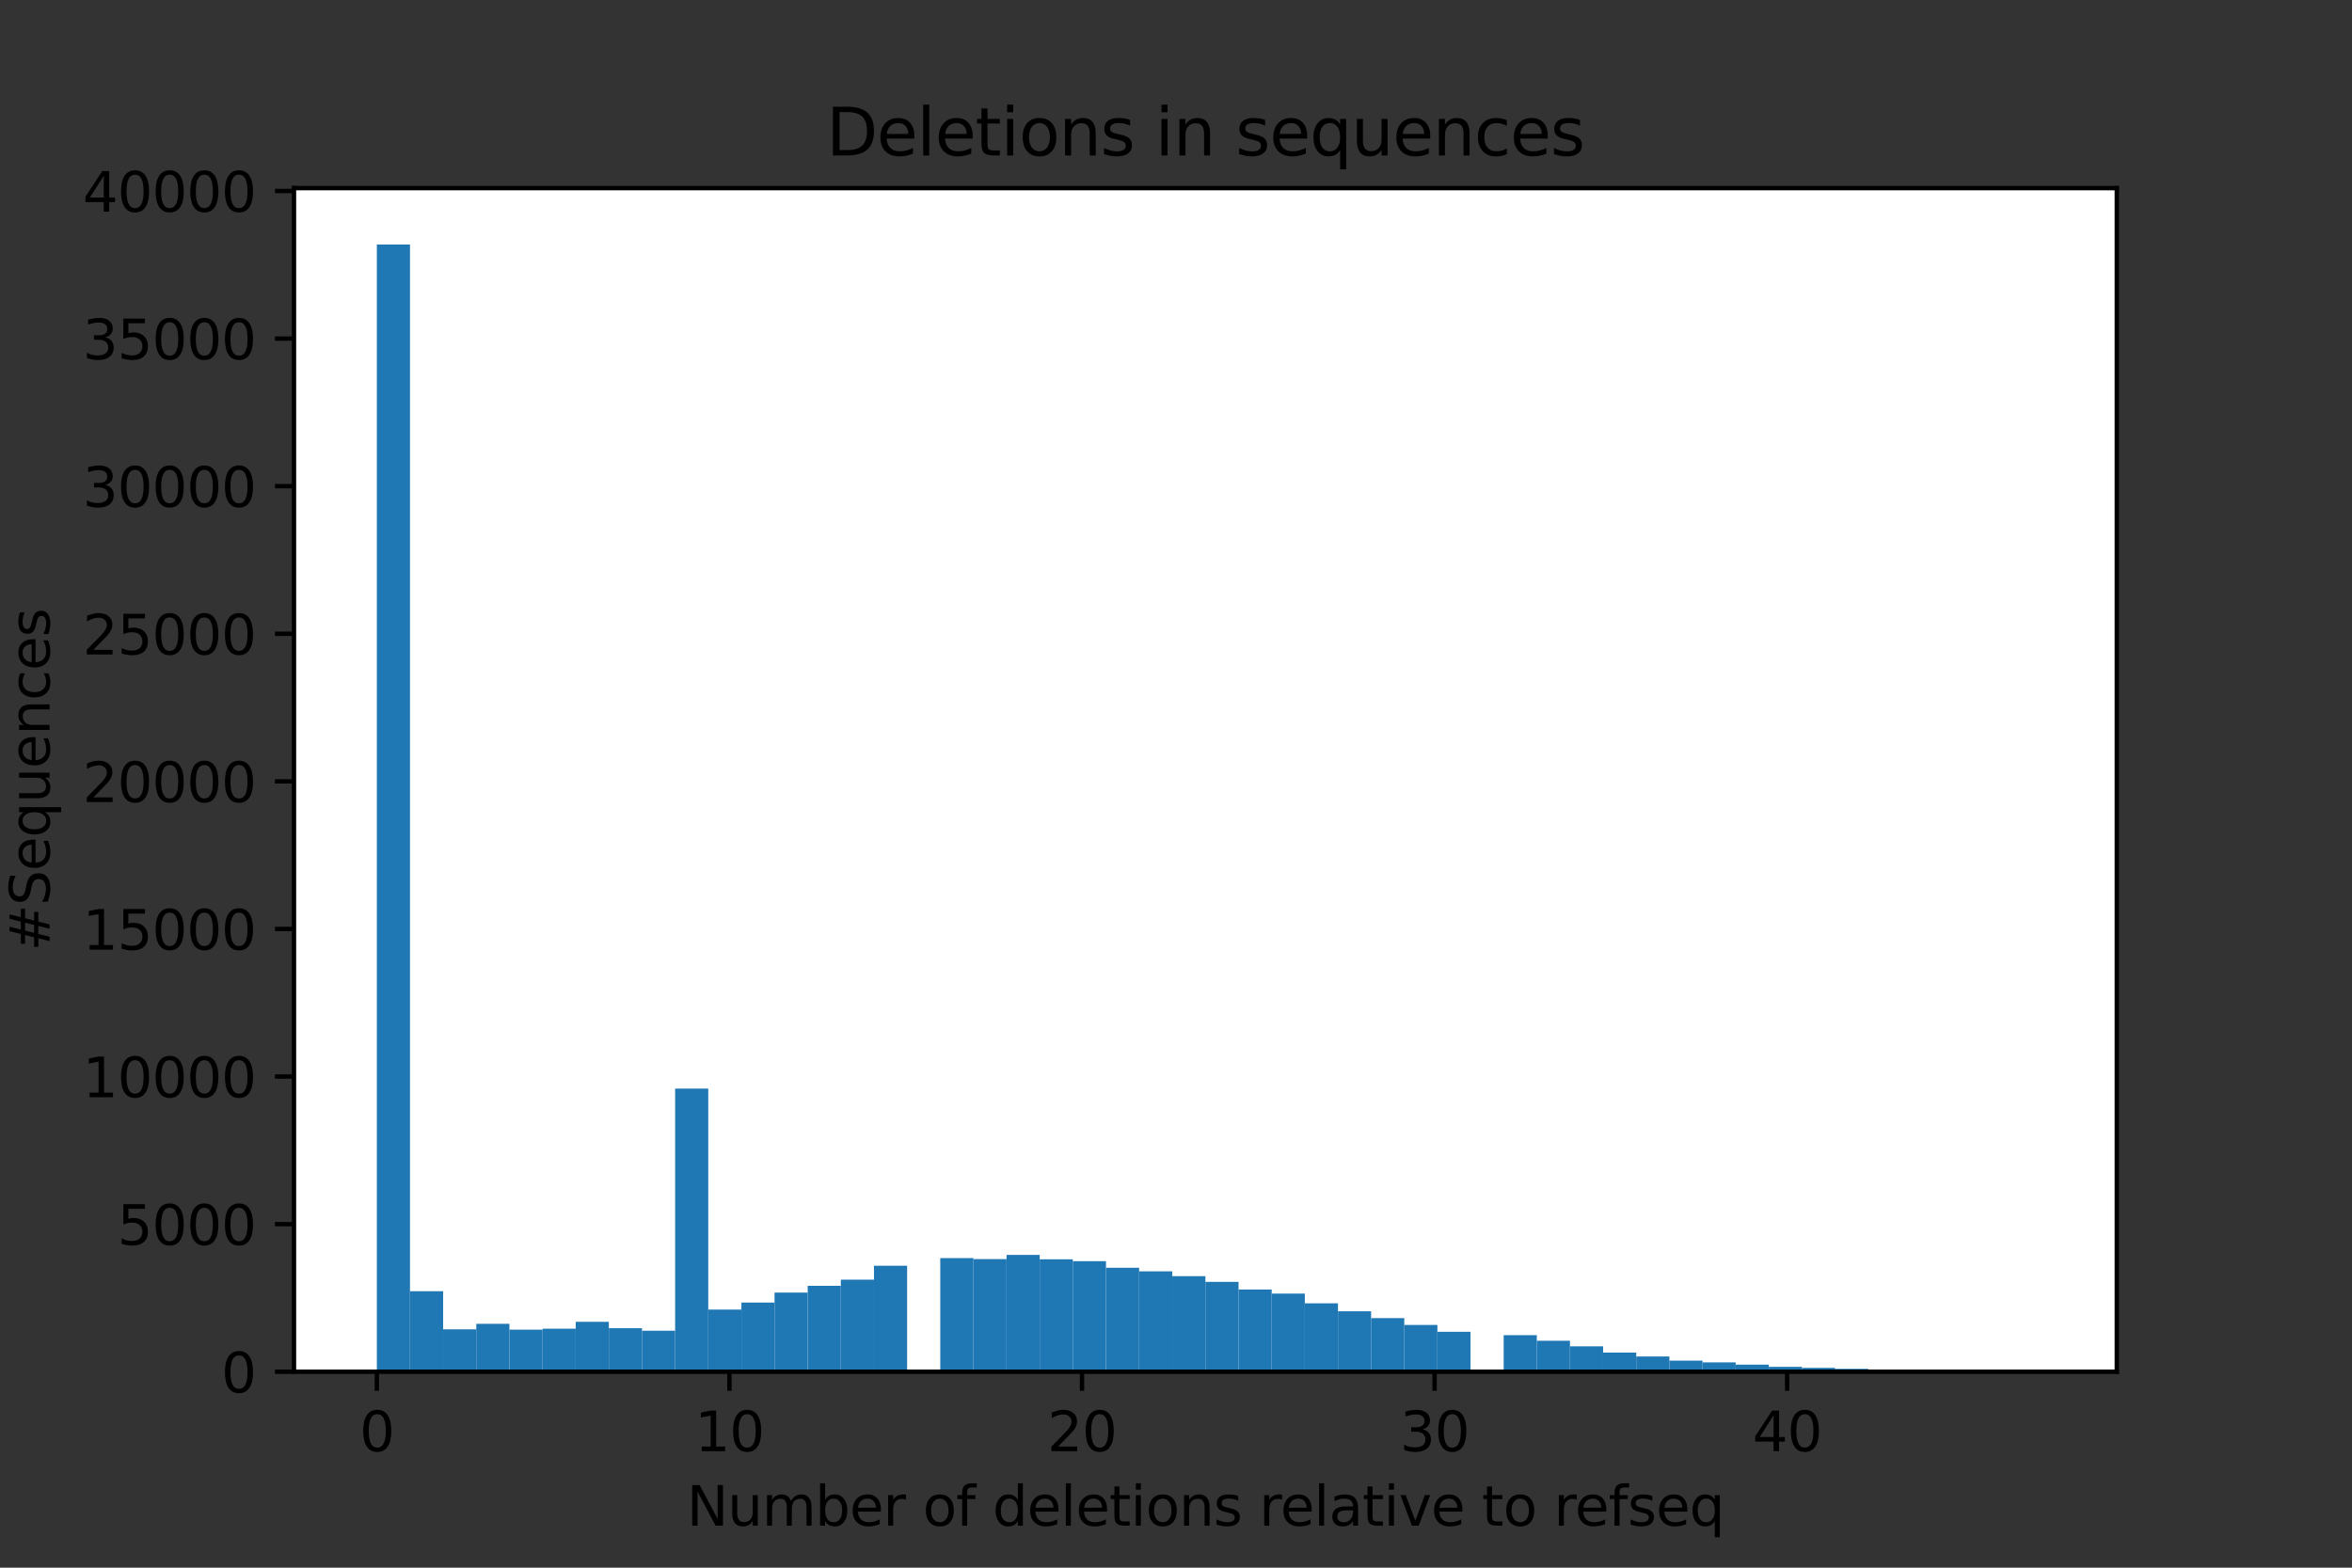 <?xml version="1.0" encoding="utf-8" standalone="no"?>
<!DOCTYPE svg PUBLIC "-//W3C//DTD SVG 1.1//EN"
  "http://www.w3.org/Graphics/SVG/1.1/DTD/svg11.dtd">
<svg height="288pt" version="1.1" viewBox="0 0 432 288" width="432pt" xmlns="http://www.w3.org/2000/svg" xmlns:xlink="http://www.w3.org/1999/xlink">
 <rect x="0" y="0" width="432" height="288" fill="#333333" stroke="none"/>
 <defs>
  <style type="text/css">*{stroke-linecap:butt;stroke-linejoin:round;}</style>
 </defs>
 <g id="figure_1">
  <g id="patch_1">
   <path d="M 0 288 
L 432 288 
L 432 0 
L 0 0 
z
" style="fill:none;"/>
  </g>
  <g id="axes_1">
   <g id="patch_2">
    <path d="M 54 252 
L 388.8 252 
L 388.8 34.56 
L 54 34.56 
z
" style="fill:#ffffff;"/>
   </g>
   <g id="patch_3">
    <path clip-path="url(#p535ea2443f)" d="M 69.218 252 
L 75.305 252 
L 75.305 44.914 
L 69.218 44.914 
z
" style="fill:#1f77b4;"/>
   </g>
   <g id="patch_4">
    <path clip-path="url(#p535ea2443f)" d="M 75.305 252 
L 81.393 252 
L 81.393 237.207 
L 75.305 237.207 
z
" style="fill:#1f77b4;"/>
   </g>
   <g id="patch_5">
    <path clip-path="url(#p535ea2443f)" d="M 81.393 252 
L 87.48 252 
L 87.48 244.207 
L 81.393 244.207 
z
" style="fill:#1f77b4;"/>
   </g>
   <g id="patch_6">
    <path clip-path="url(#p535ea2443f)" d="M 87.48 252 
L 93.567 252 
L 93.567 243.204 
L 87.48 243.204 
z
" style="fill:#1f77b4;"/>
   </g>
   <g id="patch_7">
    <path clip-path="url(#p535ea2443f)" d="M 93.567 252 
L 99.655 252 
L 99.655 244.273 
L 93.567 244.273 
z
" style="fill:#1f77b4;"/>
   </g>
   <g id="patch_8">
    <path clip-path="url(#p535ea2443f)" d="M 99.655 252 
L 105.742 252 
L 105.742 244.099 
L 99.655 244.099 
z
" style="fill:#1f77b4;"/>
   </g>
   <g id="patch_9">
    <path clip-path="url(#p535ea2443f)" d="M 105.742 252 
L 111.829 252 
L 111.829 242.825 
L 105.742 242.825 
z
" style="fill:#1f77b4;"/>
   </g>
   <g id="patch_10">
    <path clip-path="url(#p535ea2443f)" d="M 111.829 252 
L 117.916 252 
L 117.916 244.001 
L 111.829 244.001 
z
" style="fill:#1f77b4;"/>
   </g>
   <g id="patch_11">
    <path clip-path="url(#p535ea2443f)" d="M 117.916 252 
L 124.004 252 
L 124.004 244.462 
L 117.916 244.462 
z
" style="fill:#1f77b4;"/>
   </g>
   <g id="patch_12">
    <path clip-path="url(#p535ea2443f)" d="M 124.004 252 
L 130.091 252 
L 130.091 199.99 
L 124.004 199.99 
z
" style="fill:#1f77b4;"/>
   </g>
   <g id="patch_13">
    <path clip-path="url(#p535ea2443f)" d="M 130.091 252 
L 136.178 252 
L 136.178 240.585 
L 130.091 240.585 
z
" style="fill:#1f77b4;"/>
   </g>
   <g id="patch_14">
    <path clip-path="url(#p535ea2443f)" d="M 136.178 252 
L 142.265 252 
L 142.265 239.289 
L 136.178 239.289 
z
" style="fill:#1f77b4;"/>
   </g>
   <g id="patch_15">
    <path clip-path="url(#p535ea2443f)" d="M 142.265 252 
L 148.353 252 
L 148.353 237.467 
L 142.265 237.467 
z
" style="fill:#1f77b4;"/>
   </g>
   <g id="patch_16">
    <path clip-path="url(#p535ea2443f)" d="M 148.353 252 
L 154.44 252 
L 154.44 236.214 
L 148.353 236.214 
z
" style="fill:#1f77b4;"/>
   </g>
   <g id="patch_17">
    <path clip-path="url(#p535ea2443f)" d="M 154.44 252 
L 160.527 252 
L 160.527 235.092 
L 154.44 235.092 
z
" style="fill:#1f77b4;"/>
   </g>
   <g id="patch_18">
    <path clip-path="url(#p535ea2443f)" d="M 160.527 252 
L 166.615 252 
L 166.615 232.532 
L 160.527 232.532 
z
" style="fill:#1f77b4;"/>
   </g>
   <g id="patch_19">
    <path clip-path="url(#p535ea2443f)" d="M 166.615 252 
L 172.702 252 
L 172.702 252 
L 166.615 252 
z
" style="fill:#1f77b4;"/>
   </g>
   <g id="patch_20">
    <path clip-path="url(#p535ea2443f)" d="M 172.702 252 
L 178.789 252 
L 178.789 231.122 
L 172.702 231.122 
z
" style="fill:#1f77b4;"/>
   </g>
   <g id="patch_21">
    <path clip-path="url(#p535ea2443f)" d="M 178.789 252 
L 184.876 252 
L 184.876 231.307 
L 178.789 231.307 
z
" style="fill:#1f77b4;"/>
   </g>
   <g id="patch_22">
    <path clip-path="url(#p535ea2443f)" d="M 184.876 252 
L 190.964 252 
L 190.964 230.542 
L 184.876 230.542 
z
" style="fill:#1f77b4;"/>
   </g>
   <g id="patch_23">
    <path clip-path="url(#p535ea2443f)" d="M 190.964 252 
L 197.051 252 
L 197.051 231.345 
L 190.964 231.345 
z
" style="fill:#1f77b4;"/>
   </g>
   <g id="patch_24">
    <path clip-path="url(#p535ea2443f)" d="M 197.051 252 
L 203.138 252 
L 203.138 231.692 
L 197.051 231.692 
z
" style="fill:#1f77b4;"/>
   </g>
   <g id="patch_25">
    <path clip-path="url(#p535ea2443f)" d="M 203.138 252 
L 209.225 252 
L 209.225 232.895 
L 203.138 232.895 
z
" style="fill:#1f77b4;"/>
   </g>
   <g id="patch_26">
    <path clip-path="url(#p535ea2443f)" d="M 209.225 252 
L 215.313 252 
L 215.313 233.557 
L 209.225 233.557 
z
" style="fill:#1f77b4;"/>
   </g>
   <g id="patch_27">
    <path clip-path="url(#p535ea2443f)" d="M 215.313 252 
L 221.4 252 
L 221.4 234.446 
L 215.313 234.446 
z
" style="fill:#1f77b4;"/>
   </g>
   <g id="patch_28">
    <path clip-path="url(#p535ea2443f)" d="M 221.4 252 
L 227.487 252 
L 227.487 235.493 
L 221.4 235.493 
z
" style="fill:#1f77b4;"/>
   </g>
   <g id="patch_29">
    <path clip-path="url(#p535ea2443f)" d="M 227.487 252 
L 233.575 252 
L 233.575 236.903 
L 227.487 236.903 
z
" style="fill:#1f77b4;"/>
   </g>
   <g id="patch_30">
    <path clip-path="url(#p535ea2443f)" d="M 233.575 252 
L 239.662 252 
L 239.662 237.651 
L 233.575 237.651 
z
" style="fill:#1f77b4;"/>
   </g>
   <g id="patch_31">
    <path clip-path="url(#p535ea2443f)" d="M 239.662 252 
L 245.749 252 
L 245.749 239.43 
L 239.662 239.43 
z
" style="fill:#1f77b4;"/>
   </g>
   <g id="patch_32">
    <path clip-path="url(#p535ea2443f)" d="M 245.749 252 
L 251.836 252 
L 251.836 240.894 
L 245.749 240.894 
z
" style="fill:#1f77b4;"/>
   </g>
   <g id="patch_33">
    <path clip-path="url(#p535ea2443f)" d="M 251.836 252 
L 257.924 252 
L 257.924 242.147 
L 251.836 242.147 
z
" style="fill:#1f77b4;"/>
   </g>
   <g id="patch_34">
    <path clip-path="url(#p535ea2443f)" d="M 257.924 252 
L 264.011 252 
L 264.011 243.41 
L 257.924 243.41 
z
" style="fill:#1f77b4;"/>
   </g>
   <g id="patch_35">
    <path clip-path="url(#p535ea2443f)" d="M 264.011 252 
L 270.098 252 
L 270.098 244.663 
L 264.011 244.663 
z
" style="fill:#1f77b4;"/>
   </g>
   <g id="patch_36">
    <path clip-path="url(#p535ea2443f)" d="M 270.098 252 
L 276.185 252 
L 276.185 252 
L 270.098 252 
z
" style="fill:#1f77b4;"/>
   </g>
   <g id="patch_37">
    <path clip-path="url(#p535ea2443f)" d="M 276.185 252 
L 282.273 252 
L 282.273 245.287 
L 276.185 245.287 
z
" style="fill:#1f77b4;"/>
   </g>
   <g id="patch_38">
    <path clip-path="url(#p535ea2443f)" d="M 282.273 252 
L 288.36 252 
L 288.36 246.311 
L 282.273 246.311 
z
" style="fill:#1f77b4;"/>
   </g>
   <g id="patch_39">
    <path clip-path="url(#p535ea2443f)" d="M 288.36 252 
L 294.447 252 
L 294.447 247.336 
L 288.36 247.336 
z
" style="fill:#1f77b4;"/>
   </g>
   <g id="patch_40">
    <path clip-path="url(#p535ea2443f)" d="M 294.447 252 
L 300.535 252 
L 300.535 248.491 
L 294.447 248.491 
z
" style="fill:#1f77b4;"/>
   </g>
   <g id="patch_41">
    <path clip-path="url(#p535ea2443f)" d="M 300.535 252 
L 306.622 252 
L 306.622 249.196 
L 300.535 249.196 
z
" style="fill:#1f77b4;"/>
   </g>
   <g id="patch_42">
    <path clip-path="url(#p535ea2443f)" d="M 306.622 252 
L 312.709 252 
L 312.709 249.966 
L 306.622 249.966 
z
" style="fill:#1f77b4;"/>
   </g>
   <g id="patch_43">
    <path clip-path="url(#p535ea2443f)" d="M 312.709 252 
L 318.796 252 
L 318.796 250.286 
L 312.709 250.286 
z
" style="fill:#1f77b4;"/>
   </g>
   <g id="patch_44">
    <path clip-path="url(#p535ea2443f)" d="M 318.796 252 
L 324.884 252 
L 324.884 250.699 
L 318.796 250.699 
z
" style="fill:#1f77b4;"/>
   </g>
   <g id="patch_45">
    <path clip-path="url(#p535ea2443f)" d="M 324.884 252 
L 330.971 252 
L 330.971 251.1 
L 324.884 251.1 
z
" style="fill:#1f77b4;"/>
   </g>
   <g id="patch_46">
    <path clip-path="url(#p535ea2443f)" d="M 330.971 252 
L 337.058 252 
L 337.058 251.29 
L 330.971 251.29 
z
" style="fill:#1f77b4;"/>
   </g>
   <g id="patch_47">
    <path clip-path="url(#p535ea2443f)" d="M 337.058 252 
L 343.145 252 
L 343.145 251.474 
L 337.058 251.474 
z
" style="fill:#1f77b4;"/>
   </g>
   <g id="patch_48">
    <path clip-path="url(#p535ea2443f)" d="M 343.145 252 
L 349.233 252 
L 349.233 251.696 
L 343.145 251.696 
z
" style="fill:#1f77b4;"/>
   </g>
   <g id="patch_49">
    <path clip-path="url(#p535ea2443f)" d="M 349.233 252 
L 355.32 252 
L 355.32 251.87 
L 349.233 251.87 
z
" style="fill:#1f77b4;"/>
   </g>
   <g id="patch_50">
    <path clip-path="url(#p535ea2443f)" d="M 355.32 252 
L 361.407 252 
L 361.407 251.886 
L 355.32 251.886 
z
" style="fill:#1f77b4;"/>
   </g>
   <g id="patch_51">
    <path clip-path="url(#p535ea2443f)" d="M 361.407 252 
L 367.495 252 
L 367.495 251.93 
L 361.407 251.93 
z
" style="fill:#1f77b4;"/>
   </g>
   <g id="patch_52">
    <path clip-path="url(#p535ea2443f)" d="M 367.495 252 
L 373.582 252 
L 373.582 251.989 
L 367.495 251.989 
z
" style="fill:#1f77b4;"/>
   </g>
   <g id="matplotlib.axis_1">
    <g id="xtick_1">
     <g id="line2d_1">
      <defs>
       <path d="M 0 0 
L 0 3.5 
" id="m4f985451b7" style="stroke:#000000;stroke-width:0.8;"/>
      </defs>
      <g>
       <use style="stroke:#000000;stroke-width:0.8;" x="69.218" xlink:href="#m4f985451b7" y="252"/>
      </g>
     </g>
     <g id="text_1">
      <!-- 0 -->
      <g transform="translate(66.037 266.598)scale(0.1 -0.1)">
       <defs>
        <path d="M 2034 4250 
Q 1547 4250 1301 3770 
Q 1056 3291 1056 2328 
Q 1056 1369 1301 889 
Q 1547 409 2034 409 
Q 2525 409 2770 889 
Q 3016 1369 3016 2328 
Q 3016 3291 2770 3770 
Q 2525 4250 2034 4250 
z
M 2034 4750 
Q 2819 4750 3233 4129 
Q 3647 3509 3647 2328 
Q 3647 1150 3233 529 
Q 2819 -91 2034 -91 
Q 1250 -91 836 529 
Q 422 1150 422 2328 
Q 422 3509 836 4129 
Q 1250 4750 2034 4750 
z
" id="DejaVuSans-30" transform="scale(0.016)"/>
       </defs>
       <use xlink:href="#DejaVuSans-30"/>
      </g>
     </g>
    </g>
    <g id="xtick_2">
     <g id="line2d_2">
      <g>
       <use style="stroke:#000000;stroke-width:0.8;" x="133.976" xlink:href="#m4f985451b7" y="252"/>
      </g>
     </g>
     <g id="text_2">
      <!-- 10 -->
      <g transform="translate(127.614 266.598)scale(0.1 -0.1)">
       <defs>
        <path d="M 794 531 
L 1825 531 
L 1825 4091 
L 703 3866 
L 703 4441 
L 1819 4666 
L 2450 4666 
L 2450 531 
L 3481 531 
L 3481 0 
L 794 0 
L 794 531 
z
" id="DejaVuSans-31" transform="scale(0.016)"/>
       </defs>
       <use xlink:href="#DejaVuSans-31"/>
       <use x="63.623" xlink:href="#DejaVuSans-30"/>
      </g>
     </g>
    </g>
    <g id="xtick_3">
     <g id="line2d_3">
      <g>
       <use style="stroke:#000000;stroke-width:0.8;" x="198.735" xlink:href="#m4f985451b7" y="252"/>
      </g>
     </g>
     <g id="text_3">
      <!-- 20 -->
      <g transform="translate(192.372 266.598)scale(0.1 -0.1)">
       <defs>
        <path d="M 1228 531 
L 3431 531 
L 3431 0 
L 469 0 
L 469 531 
Q 828 903 1448 1529 
Q 2069 2156 2228 2338 
Q 2531 2678 2651 2914 
Q 2772 3150 2772 3378 
Q 2772 3750 2511 3984 
Q 2250 4219 1831 4219 
Q 1534 4219 1204 4116 
Q 875 4013 500 3803 
L 500 4441 
Q 881 4594 1212 4672 
Q 1544 4750 1819 4750 
Q 2544 4750 2975 4387 
Q 3406 4025 3406 3419 
Q 3406 3131 3298 2873 
Q 3191 2616 2906 2266 
Q 2828 2175 2409 1742 
Q 1991 1309 1228 531 
z
" id="DejaVuSans-32" transform="scale(0.016)"/>
       </defs>
       <use xlink:href="#DejaVuSans-32"/>
       <use x="63.623" xlink:href="#DejaVuSans-30"/>
      </g>
     </g>
    </g>
    <g id="xtick_4">
     <g id="line2d_4">
      <g>
       <use style="stroke:#000000;stroke-width:0.8;" x="263.493" xlink:href="#m4f985451b7" y="252"/>
      </g>
     </g>
     <g id="text_4">
      <!-- 30 -->
      <g transform="translate(257.13 266.598)scale(0.1 -0.1)">
       <defs>
        <path d="M 2597 2516 
Q 3050 2419 3304 2112 
Q 3559 1806 3559 1356 
Q 3559 666 3084 287 
Q 2609 -91 1734 -91 
Q 1441 -91 1130 -33 
Q 819 25 488 141 
L 488 750 
Q 750 597 1062 519 
Q 1375 441 1716 441 
Q 2309 441 2620 675 
Q 2931 909 2931 1356 
Q 2931 1769 2642 2001 
Q 2353 2234 1838 2234 
L 1294 2234 
L 1294 2753 
L 1863 2753 
Q 2328 2753 2575 2939 
Q 2822 3125 2822 3475 
Q 2822 3834 2567 4026 
Q 2313 4219 1838 4219 
Q 1578 4219 1281 4162 
Q 984 4106 628 3988 
L 628 4550 
Q 988 4650 1302 4700 
Q 1616 4750 1894 4750 
Q 2613 4750 3031 4423 
Q 3450 4097 3450 3541 
Q 3450 3153 3228 2886 
Q 3006 2619 2597 2516 
z
" id="DejaVuSans-33" transform="scale(0.016)"/>
       </defs>
       <use xlink:href="#DejaVuSans-33"/>
       <use x="63.623" xlink:href="#DejaVuSans-30"/>
      </g>
     </g>
    </g>
    <g id="xtick_5">
     <g id="line2d_5">
      <g>
       <use style="stroke:#000000;stroke-width:0.8;" x="328.251" xlink:href="#m4f985451b7" y="252"/>
      </g>
     </g>
     <g id="text_5">
      <!-- 40 -->
      <g transform="translate(321.889 266.598)scale(0.1 -0.1)">
       <defs>
        <path d="M 2419 4116 
L 825 1625 
L 2419 1625 
L 2419 4116 
z
M 2253 4666 
L 3047 4666 
L 3047 1625 
L 3713 1625 
L 3713 1100 
L 3047 1100 
L 3047 0 
L 2419 0 
L 2419 1100 
L 313 1100 
L 313 1709 
L 2253 4666 
z
" id="DejaVuSans-34" transform="scale(0.016)"/>
       </defs>
       <use xlink:href="#DejaVuSans-34"/>
       <use x="63.623" xlink:href="#DejaVuSans-30"/>
      </g>
     </g>
    </g>
    <g id="text_6">
     <!-- Number of deletions relative to refseq -->
     <g transform="translate(126.138 280.277)scale(0.1 -0.1)">
      <defs>
       <path d="M 628 4666 
L 1478 4666 
L 3547 763 
L 3547 4666 
L 4159 4666 
L 4159 0 
L 3309 0 
L 1241 3903 
L 1241 0 
L 628 0 
L 628 4666 
z
" id="DejaVuSans-4e" transform="scale(0.016)"/>
       <path d="M 544 1381 
L 544 3500 
L 1119 3500 
L 1119 1403 
Q 1119 906 1312 657 
Q 1506 409 1894 409 
Q 2359 409 2629 706 
Q 2900 1003 2900 1516 
L 2900 3500 
L 3475 3500 
L 3475 0 
L 2900 0 
L 2900 538 
Q 2691 219 2414 64 
Q 2138 -91 1772 -91 
Q 1169 -91 856 284 
Q 544 659 544 1381 
z
M 1991 3584 
L 1991 3584 
z
" id="DejaVuSans-75" transform="scale(0.016)"/>
       <path d="M 3328 2828 
Q 3544 3216 3844 3400 
Q 4144 3584 4550 3584 
Q 5097 3584 5394 3201 
Q 5691 2819 5691 2113 
L 5691 0 
L 5113 0 
L 5113 2094 
Q 5113 2597 4934 2840 
Q 4756 3084 4391 3084 
Q 3944 3084 3684 2787 
Q 3425 2491 3425 1978 
L 3425 0 
L 2847 0 
L 2847 2094 
Q 2847 2600 2669 2842 
Q 2491 3084 2119 3084 
Q 1678 3084 1418 2786 
Q 1159 2488 1159 1978 
L 1159 0 
L 581 0 
L 581 3500 
L 1159 3500 
L 1159 2956 
Q 1356 3278 1631 3431 
Q 1906 3584 2284 3584 
Q 2666 3584 2933 3390 
Q 3200 3197 3328 2828 
z
" id="DejaVuSans-6d" transform="scale(0.016)"/>
       <path d="M 3116 1747 
Q 3116 2381 2855 2742 
Q 2594 3103 2138 3103 
Q 1681 3103 1420 2742 
Q 1159 2381 1159 1747 
Q 1159 1113 1420 752 
Q 1681 391 2138 391 
Q 2594 391 2855 752 
Q 3116 1113 3116 1747 
z
M 1159 2969 
Q 1341 3281 1617 3432 
Q 1894 3584 2278 3584 
Q 2916 3584 3314 3078 
Q 3713 2572 3713 1747 
Q 3713 922 3314 415 
Q 2916 -91 2278 -91 
Q 1894 -91 1617 61 
Q 1341 213 1159 525 
L 1159 0 
L 581 0 
L 581 4863 
L 1159 4863 
L 1159 2969 
z
" id="DejaVuSans-62" transform="scale(0.016)"/>
       <path d="M 3597 1894 
L 3597 1613 
L 953 1613 
Q 991 1019 1311 708 
Q 1631 397 2203 397 
Q 2534 397 2845 478 
Q 3156 559 3463 722 
L 3463 178 
Q 3153 47 2828 -22 
Q 2503 -91 2169 -91 
Q 1331 -91 842 396 
Q 353 884 353 1716 
Q 353 2575 817 3079 
Q 1281 3584 2069 3584 
Q 2775 3584 3186 3129 
Q 3597 2675 3597 1894 
z
M 3022 2063 
Q 3016 2534 2758 2815 
Q 2500 3097 2075 3097 
Q 1594 3097 1305 2825 
Q 1016 2553 972 2059 
L 3022 2063 
z
" id="DejaVuSans-65" transform="scale(0.016)"/>
       <path d="M 2631 2963 
Q 2534 3019 2420 3045 
Q 2306 3072 2169 3072 
Q 1681 3072 1420 2755 
Q 1159 2438 1159 1844 
L 1159 0 
L 581 0 
L 581 3500 
L 1159 3500 
L 1159 2956 
Q 1341 3275 1631 3429 
Q 1922 3584 2338 3584 
Q 2397 3584 2469 3576 
Q 2541 3569 2628 3553 
L 2631 2963 
z
" id="DejaVuSans-72" transform="scale(0.016)"/>
       <path id="DejaVuSans-20" transform="scale(0.016)"/>
       <path d="M 1959 3097 
Q 1497 3097 1228 2736 
Q 959 2375 959 1747 
Q 959 1119 1226 758 
Q 1494 397 1959 397 
Q 2419 397 2687 759 
Q 2956 1122 2956 1747 
Q 2956 2369 2687 2733 
Q 2419 3097 1959 3097 
z
M 1959 3584 
Q 2709 3584 3137 3096 
Q 3566 2609 3566 1747 
Q 3566 888 3137 398 
Q 2709 -91 1959 -91 
Q 1206 -91 779 398 
Q 353 888 353 1747 
Q 353 2609 779 3096 
Q 1206 3584 1959 3584 
z
" id="DejaVuSans-6f" transform="scale(0.016)"/>
       <path d="M 2375 4863 
L 2375 4384 
L 1825 4384 
Q 1516 4384 1395 4259 
Q 1275 4134 1275 3809 
L 1275 3500 
L 2222 3500 
L 2222 3053 
L 1275 3053 
L 1275 0 
L 697 0 
L 697 3053 
L 147 3053 
L 147 3500 
L 697 3500 
L 697 3744 
Q 697 4328 969 4595 
Q 1241 4863 1831 4863 
L 2375 4863 
z
" id="DejaVuSans-66" transform="scale(0.016)"/>
       <path d="M 2906 2969 
L 2906 4863 
L 3481 4863 
L 3481 0 
L 2906 0 
L 2906 525 
Q 2725 213 2448 61 
Q 2172 -91 1784 -91 
Q 1150 -91 751 415 
Q 353 922 353 1747 
Q 353 2572 751 3078 
Q 1150 3584 1784 3584 
Q 2172 3584 2448 3432 
Q 2725 3281 2906 2969 
z
M 947 1747 
Q 947 1113 1208 752 
Q 1469 391 1925 391 
Q 2381 391 2643 752 
Q 2906 1113 2906 1747 
Q 2906 2381 2643 2742 
Q 2381 3103 1925 3103 
Q 1469 3103 1208 2742 
Q 947 2381 947 1747 
z
" id="DejaVuSans-64" transform="scale(0.016)"/>
       <path d="M 603 4863 
L 1178 4863 
L 1178 0 
L 603 0 
L 603 4863 
z
" id="DejaVuSans-6c" transform="scale(0.016)"/>
       <path d="M 1172 4494 
L 1172 3500 
L 2356 3500 
L 2356 3053 
L 1172 3053 
L 1172 1153 
Q 1172 725 1289 603 
Q 1406 481 1766 481 
L 2356 481 
L 2356 0 
L 1766 0 
Q 1100 0 847 248 
Q 594 497 594 1153 
L 594 3053 
L 172 3053 
L 172 3500 
L 594 3500 
L 594 4494 
L 1172 4494 
z
" id="DejaVuSans-74" transform="scale(0.016)"/>
       <path d="M 603 3500 
L 1178 3500 
L 1178 0 
L 603 0 
L 603 3500 
z
M 603 4863 
L 1178 4863 
L 1178 4134 
L 603 4134 
L 603 4863 
z
" id="DejaVuSans-69" transform="scale(0.016)"/>
       <path d="M 3513 2113 
L 3513 0 
L 2938 0 
L 2938 2094 
Q 2938 2591 2744 2837 
Q 2550 3084 2163 3084 
Q 1697 3084 1428 2787 
Q 1159 2491 1159 1978 
L 1159 0 
L 581 0 
L 581 3500 
L 1159 3500 
L 1159 2956 
Q 1366 3272 1645 3428 
Q 1925 3584 2291 3584 
Q 2894 3584 3203 3211 
Q 3513 2838 3513 2113 
z
" id="DejaVuSans-6e" transform="scale(0.016)"/>
       <path d="M 2834 3397 
L 2834 2853 
Q 2591 2978 2328 3040 
Q 2066 3103 1784 3103 
Q 1356 3103 1142 2972 
Q 928 2841 928 2578 
Q 928 2378 1081 2264 
Q 1234 2150 1697 2047 
L 1894 2003 
Q 2506 1872 2764 1633 
Q 3022 1394 3022 966 
Q 3022 478 2636 193 
Q 2250 -91 1575 -91 
Q 1294 -91 989 -36 
Q 684 19 347 128 
L 347 722 
Q 666 556 975 473 
Q 1284 391 1588 391 
Q 1994 391 2212 530 
Q 2431 669 2431 922 
Q 2431 1156 2273 1281 
Q 2116 1406 1581 1522 
L 1381 1569 
Q 847 1681 609 1914 
Q 372 2147 372 2553 
Q 372 3047 722 3315 
Q 1072 3584 1716 3584 
Q 2034 3584 2315 3537 
Q 2597 3491 2834 3397 
z
" id="DejaVuSans-73" transform="scale(0.016)"/>
       <path d="M 2194 1759 
Q 1497 1759 1228 1600 
Q 959 1441 959 1056 
Q 959 750 1161 570 
Q 1363 391 1709 391 
Q 2188 391 2477 730 
Q 2766 1069 2766 1631 
L 2766 1759 
L 2194 1759 
z
M 3341 1997 
L 3341 0 
L 2766 0 
L 2766 531 
Q 2569 213 2275 61 
Q 1981 -91 1556 -91 
Q 1019 -91 701 211 
Q 384 513 384 1019 
Q 384 1609 779 1909 
Q 1175 2209 1959 2209 
L 2766 2209 
L 2766 2266 
Q 2766 2663 2505 2880 
Q 2244 3097 1772 3097 
Q 1472 3097 1187 3025 
Q 903 2953 641 2809 
L 641 3341 
Q 956 3463 1253 3523 
Q 1550 3584 1831 3584 
Q 2591 3584 2966 3190 
Q 3341 2797 3341 1997 
z
" id="DejaVuSans-61" transform="scale(0.016)"/>
       <path d="M 191 3500 
L 800 3500 
L 1894 563 
L 2988 3500 
L 3597 3500 
L 2284 0 
L 1503 0 
L 191 3500 
z
" id="DejaVuSans-76" transform="scale(0.016)"/>
       <path d="M 947 1747 
Q 947 1113 1208 752 
Q 1469 391 1925 391 
Q 2381 391 2643 752 
Q 2906 1113 2906 1747 
Q 2906 2381 2643 2742 
Q 2381 3103 1925 3103 
Q 1469 3103 1208 2742 
Q 947 2381 947 1747 
z
M 2906 525 
Q 2725 213 2448 61 
Q 2172 -91 1784 -91 
Q 1150 -91 751 415 
Q 353 922 353 1747 
Q 353 2572 751 3078 
Q 1150 3584 1784 3584 
Q 2172 3584 2448 3432 
Q 2725 3281 2906 2969 
L 2906 3500 
L 3481 3500 
L 3481 -1331 
L 2906 -1331 
L 2906 525 
z
" id="DejaVuSans-71" transform="scale(0.016)"/>
      </defs>
      <use xlink:href="#DejaVuSans-4e"/>
      <use x="74.805" xlink:href="#DejaVuSans-75"/>
      <use x="138.184" xlink:href="#DejaVuSans-6d"/>
      <use x="235.596" xlink:href="#DejaVuSans-62"/>
      <use x="299.072" xlink:href="#DejaVuSans-65"/>
      <use x="360.596" xlink:href="#DejaVuSans-72"/>
      <use x="401.709" xlink:href="#DejaVuSans-20"/>
      <use x="433.496" xlink:href="#DejaVuSans-6f"/>
      <use x="494.678" xlink:href="#DejaVuSans-66"/>
      <use x="529.883" xlink:href="#DejaVuSans-20"/>
      <use x="561.67" xlink:href="#DejaVuSans-64"/>
      <use x="625.146" xlink:href="#DejaVuSans-65"/>
      <use x="686.67" xlink:href="#DejaVuSans-6c"/>
      <use x="714.453" xlink:href="#DejaVuSans-65"/>
      <use x="775.977" xlink:href="#DejaVuSans-74"/>
      <use x="815.186" xlink:href="#DejaVuSans-69"/>
      <use x="842.969" xlink:href="#DejaVuSans-6f"/>
      <use x="904.15" xlink:href="#DejaVuSans-6e"/>
      <use x="967.529" xlink:href="#DejaVuSans-73"/>
      <use x="1019.629" xlink:href="#DejaVuSans-20"/>
      <use x="1051.416" xlink:href="#DejaVuSans-72"/>
      <use x="1090.279" xlink:href="#DejaVuSans-65"/>
      <use x="1151.803" xlink:href="#DejaVuSans-6c"/>
      <use x="1179.586" xlink:href="#DejaVuSans-61"/>
      <use x="1240.865" xlink:href="#DejaVuSans-74"/>
      <use x="1280.074" xlink:href="#DejaVuSans-69"/>
      <use x="1307.857" xlink:href="#DejaVuSans-76"/>
      <use x="1367.037" xlink:href="#DejaVuSans-65"/>
      <use x="1428.561" xlink:href="#DejaVuSans-20"/>
      <use x="1460.348" xlink:href="#DejaVuSans-74"/>
      <use x="1499.557" xlink:href="#DejaVuSans-6f"/>
      <use x="1560.738" xlink:href="#DejaVuSans-20"/>
      <use x="1592.525" xlink:href="#DejaVuSans-72"/>
      <use x="1631.389" xlink:href="#DejaVuSans-65"/>
      <use x="1692.912" xlink:href="#DejaVuSans-66"/>
      <use x="1728.117" xlink:href="#DejaVuSans-73"/>
      <use x="1780.217" xlink:href="#DejaVuSans-65"/>
      <use x="1841.74" xlink:href="#DejaVuSans-71"/>
     </g>
    </g>
   </g>
   <g id="matplotlib.axis_2">
    <g id="ytick_1">
     <g id="line2d_6">
      <defs>
       <path d="M 0 0 
L -3.5 0 
" id="m49f9a45a5b" style="stroke:#000000;stroke-width:0.8;"/>
      </defs>
      <g>
       <use style="stroke:#000000;stroke-width:0.8;" x="54" xlink:href="#m49f9a45a5b" y="252"/>
      </g>
     </g>
     <g id="text_7">
      <!-- 0 -->
      <g transform="translate(40.638 255.799)scale(0.1 -0.1)">
       <use xlink:href="#DejaVuSans-30"/>
      </g>
     </g>
    </g>
    <g id="ytick_2">
     <g id="line2d_7">
      <g>
       <use style="stroke:#000000;stroke-width:0.8;" x="54" xlink:href="#m49f9a45a5b" y="224.886"/>
      </g>
     </g>
     <g id="text_8">
      <!-- 5000 -->
      <g transform="translate(21.55 228.685)scale(0.1 -0.1)">
       <defs>
        <path d="M 691 4666 
L 3169 4666 
L 3169 4134 
L 1269 4134 
L 1269 2991 
Q 1406 3038 1543 3061 
Q 1681 3084 1819 3084 
Q 2600 3084 3056 2656 
Q 3513 2228 3513 1497 
Q 3513 744 3044 326 
Q 2575 -91 1722 -91 
Q 1428 -91 1123 -41 
Q 819 9 494 109 
L 494 744 
Q 775 591 1075 516 
Q 1375 441 1709 441 
Q 2250 441 2565 725 
Q 2881 1009 2881 1497 
Q 2881 1984 2565 2268 
Q 2250 2553 1709 2553 
Q 1456 2553 1204 2497 
Q 953 2441 691 2322 
L 691 4666 
z
" id="DejaVuSans-35" transform="scale(0.016)"/>
       </defs>
       <use xlink:href="#DejaVuSans-35"/>
       <use x="63.623" xlink:href="#DejaVuSans-30"/>
       <use x="127.246" xlink:href="#DejaVuSans-30"/>
       <use x="190.869" xlink:href="#DejaVuSans-30"/>
      </g>
     </g>
    </g>
    <g id="ytick_3">
     <g id="line2d_8">
      <g>
       <use style="stroke:#000000;stroke-width:0.8;" x="54" xlink:href="#m49f9a45a5b" y="197.772"/>
      </g>
     </g>
     <g id="text_9">
      <!-- 10000 -->
      <g transform="translate(15.188 201.571)scale(0.1 -0.1)">
       <use xlink:href="#DejaVuSans-31"/>
       <use x="63.623" xlink:href="#DejaVuSans-30"/>
       <use x="127.246" xlink:href="#DejaVuSans-30"/>
       <use x="190.869" xlink:href="#DejaVuSans-30"/>
       <use x="254.492" xlink:href="#DejaVuSans-30"/>
      </g>
     </g>
    </g>
    <g id="ytick_4">
     <g id="line2d_9">
      <g>
       <use style="stroke:#000000;stroke-width:0.8;" x="54" xlink:href="#m49f9a45a5b" y="170.658"/>
      </g>
     </g>
     <g id="text_10">
      <!-- 15000 -->
      <g transform="translate(15.188 174.457)scale(0.1 -0.1)">
       <use xlink:href="#DejaVuSans-31"/>
       <use x="63.623" xlink:href="#DejaVuSans-35"/>
       <use x="127.246" xlink:href="#DejaVuSans-30"/>
       <use x="190.869" xlink:href="#DejaVuSans-30"/>
       <use x="254.492" xlink:href="#DejaVuSans-30"/>
      </g>
     </g>
    </g>
    <g id="ytick_5">
     <g id="line2d_10">
      <g>
       <use style="stroke:#000000;stroke-width:0.8;" x="54" xlink:href="#m49f9a45a5b" y="143.544"/>
      </g>
     </g>
     <g id="text_11">
      <!-- 20000 -->
      <g transform="translate(15.188 147.343)scale(0.1 -0.1)">
       <use xlink:href="#DejaVuSans-32"/>
       <use x="63.623" xlink:href="#DejaVuSans-30"/>
       <use x="127.246" xlink:href="#DejaVuSans-30"/>
       <use x="190.869" xlink:href="#DejaVuSans-30"/>
       <use x="254.492" xlink:href="#DejaVuSans-30"/>
      </g>
     </g>
    </g>
    <g id="ytick_6">
     <g id="line2d_11">
      <g>
       <use style="stroke:#000000;stroke-width:0.8;" x="54" xlink:href="#m49f9a45a5b" y="116.43"/>
      </g>
     </g>
     <g id="text_12">
      <!-- 25000 -->
      <g transform="translate(15.188 120.229)scale(0.1 -0.1)">
       <use xlink:href="#DejaVuSans-32"/>
       <use x="63.623" xlink:href="#DejaVuSans-35"/>
       <use x="127.246" xlink:href="#DejaVuSans-30"/>
       <use x="190.869" xlink:href="#DejaVuSans-30"/>
       <use x="254.492" xlink:href="#DejaVuSans-30"/>
      </g>
     </g>
    </g>
    <g id="ytick_7">
     <g id="line2d_12">
      <g>
       <use style="stroke:#000000;stroke-width:0.8;" x="54" xlink:href="#m49f9a45a5b" y="89.316"/>
      </g>
     </g>
     <g id="text_13">
      <!-- 30000 -->
      <g transform="translate(15.188 93.115)scale(0.1 -0.1)">
       <use xlink:href="#DejaVuSans-33"/>
       <use x="63.623" xlink:href="#DejaVuSans-30"/>
       <use x="127.246" xlink:href="#DejaVuSans-30"/>
       <use x="190.869" xlink:href="#DejaVuSans-30"/>
       <use x="254.492" xlink:href="#DejaVuSans-30"/>
      </g>
     </g>
    </g>
    <g id="ytick_8">
     <g id="line2d_13">
      <g>
       <use style="stroke:#000000;stroke-width:0.8;" x="54" xlink:href="#m49f9a45a5b" y="62.202"/>
      </g>
     </g>
     <g id="text_14">
      <!-- 35000 -->
      <g transform="translate(15.188 66.001)scale(0.1 -0.1)">
       <use xlink:href="#DejaVuSans-33"/>
       <use x="63.623" xlink:href="#DejaVuSans-35"/>
       <use x="127.246" xlink:href="#DejaVuSans-30"/>
       <use x="190.869" xlink:href="#DejaVuSans-30"/>
       <use x="254.492" xlink:href="#DejaVuSans-30"/>
      </g>
     </g>
    </g>
    <g id="ytick_9">
     <g id="line2d_14">
      <g>
       <use style="stroke:#000000;stroke-width:0.8;" x="54" xlink:href="#m49f9a45a5b" y="35.088"/>
      </g>
     </g>
     <g id="text_15">
      <!-- 40000 -->
      <g transform="translate(15.188 38.887)scale(0.1 -0.1)">
       <use xlink:href="#DejaVuSans-34"/>
       <use x="63.623" xlink:href="#DejaVuSans-30"/>
       <use x="127.246" xlink:href="#DejaVuSans-30"/>
       <use x="190.869" xlink:href="#DejaVuSans-30"/>
       <use x="254.492" xlink:href="#DejaVuSans-30"/>
      </g>
     </g>
    </g>
    <g id="text_16">
     <!-- #Sequences -->
     <g transform="translate(9.108 174.739)rotate(-90)scale(0.1 -0.1)">
      <defs>
       <path d="M 3272 2816 
L 2363 2816 
L 2100 1772 
L 3016 1772 
L 3272 2816 
z
M 2803 4594 
L 2478 3297 
L 3391 3297 
L 3719 4594 
L 4219 4594 
L 3897 3297 
L 4872 3297 
L 4872 2816 
L 3775 2816 
L 3519 1772 
L 4513 1772 
L 4513 1294 
L 3397 1294 
L 3072 0 
L 2572 0 
L 2894 1294 
L 1978 1294 
L 1656 0 
L 1153 0 
L 1478 1294 
L 494 1294 
L 494 1772 
L 1594 1772 
L 1856 2816 
L 850 2816 
L 850 3297 
L 1978 3297 
L 2297 4594 
L 2803 4594 
z
" id="DejaVuSans-23" transform="scale(0.016)"/>
       <path d="M 3425 4513 
L 3425 3897 
Q 3066 4069 2747 4153 
Q 2428 4238 2131 4238 
Q 1616 4238 1336 4038 
Q 1056 3838 1056 3469 
Q 1056 3159 1242 3001 
Q 1428 2844 1947 2747 
L 2328 2669 
Q 3034 2534 3370 2195 
Q 3706 1856 3706 1288 
Q 3706 609 3251 259 
Q 2797 -91 1919 -91 
Q 1588 -91 1214 -16 
Q 841 59 441 206 
L 441 856 
Q 825 641 1194 531 
Q 1563 422 1919 422 
Q 2459 422 2753 634 
Q 3047 847 3047 1241 
Q 3047 1584 2836 1778 
Q 2625 1972 2144 2069 
L 1759 2144 
Q 1053 2284 737 2584 
Q 422 2884 422 3419 
Q 422 4038 858 4394 
Q 1294 4750 2059 4750 
Q 2388 4750 2728 4690 
Q 3069 4631 3425 4513 
z
" id="DejaVuSans-53" transform="scale(0.016)"/>
       <path d="M 3122 3366 
L 3122 2828 
Q 2878 2963 2633 3030 
Q 2388 3097 2138 3097 
Q 1578 3097 1268 2742 
Q 959 2388 959 1747 
Q 959 1106 1268 751 
Q 1578 397 2138 397 
Q 2388 397 2633 464 
Q 2878 531 3122 666 
L 3122 134 
Q 2881 22 2623 -34 
Q 2366 -91 2075 -91 
Q 1284 -91 818 406 
Q 353 903 353 1747 
Q 353 2603 823 3093 
Q 1294 3584 2113 3584 
Q 2378 3584 2631 3529 
Q 2884 3475 3122 3366 
z
" id="DejaVuSans-63" transform="scale(0.016)"/>
      </defs>
      <use xlink:href="#DejaVuSans-23"/>
      <use x="83.789" xlink:href="#DejaVuSans-53"/>
      <use x="147.266" xlink:href="#DejaVuSans-65"/>
      <use x="208.789" xlink:href="#DejaVuSans-71"/>
      <use x="272.266" xlink:href="#DejaVuSans-75"/>
      <use x="335.645" xlink:href="#DejaVuSans-65"/>
      <use x="397.168" xlink:href="#DejaVuSans-6e"/>
      <use x="460.547" xlink:href="#DejaVuSans-63"/>
      <use x="515.527" xlink:href="#DejaVuSans-65"/>
      <use x="577.051" xlink:href="#DejaVuSans-73"/>
     </g>
    </g>
   </g>
   <g id="patch_53">
    <path d="M 54 252 
L 54 34.56 
" style="fill:none;stroke:#000000;stroke-linecap:square;stroke-linejoin:miter;stroke-width:0.8;"/>
   </g>
   <g id="patch_54">
    <path d="M 388.8 252 
L 388.8 34.56 
" style="fill:none;stroke:#000000;stroke-linecap:square;stroke-linejoin:miter;stroke-width:0.8;"/>
   </g>
   <g id="patch_55">
    <path d="M 54 252 
L 388.8 252 
" style="fill:none;stroke:#000000;stroke-linecap:square;stroke-linejoin:miter;stroke-width:0.8;"/>
   </g>
   <g id="patch_56">
    <path d="M 54 34.56 
L 388.8 34.56 
" style="fill:none;stroke:#000000;stroke-linecap:square;stroke-linejoin:miter;stroke-width:0.8;"/>
   </g>
   <g id="text_17">
    <!-- Deletions in sequences -->
    <g transform="translate(151.788 28.56)scale(0.12 -0.12)">
     <defs>
      <path d="M 1259 4147 
L 1259 519 
L 2022 519 
Q 2988 519 3436 956 
Q 3884 1394 3884 2338 
Q 3884 3275 3436 3711 
Q 2988 4147 2022 4147 
L 1259 4147 
z
M 628 4666 
L 1925 4666 
Q 3281 4666 3915 4102 
Q 4550 3538 4550 2338 
Q 4550 1131 3912 565 
Q 3275 0 1925 0 
L 628 0 
L 628 4666 
z
" id="DejaVuSans-44" transform="scale(0.016)"/>
     </defs>
     <use xlink:href="#DejaVuSans-44"/>
     <use x="77.002" xlink:href="#DejaVuSans-65"/>
     <use x="138.525" xlink:href="#DejaVuSans-6c"/>
     <use x="166.309" xlink:href="#DejaVuSans-65"/>
     <use x="227.832" xlink:href="#DejaVuSans-74"/>
     <use x="267.041" xlink:href="#DejaVuSans-69"/>
     <use x="294.824" xlink:href="#DejaVuSans-6f"/>
     <use x="356.006" xlink:href="#DejaVuSans-6e"/>
     <use x="419.385" xlink:href="#DejaVuSans-73"/>
     <use x="471.484" xlink:href="#DejaVuSans-20"/>
     <use x="503.271" xlink:href="#DejaVuSans-69"/>
     <use x="531.055" xlink:href="#DejaVuSans-6e"/>
     <use x="594.434" xlink:href="#DejaVuSans-20"/>
     <use x="626.221" xlink:href="#DejaVuSans-73"/>
     <use x="678.32" xlink:href="#DejaVuSans-65"/>
     <use x="739.844" xlink:href="#DejaVuSans-71"/>
     <use x="803.32" xlink:href="#DejaVuSans-75"/>
     <use x="866.699" xlink:href="#DejaVuSans-65"/>
     <use x="928.223" xlink:href="#DejaVuSans-6e"/>
     <use x="991.602" xlink:href="#DejaVuSans-63"/>
     <use x="1046.582" xlink:href="#DejaVuSans-65"/>
     <use x="1108.105" xlink:href="#DejaVuSans-73"/>
    </g>
   </g>
  </g>
 </g>
 <defs>
  <clipPath id="p535ea2443f">
   <rect height="217.44" width="334.8" x="54" y="34.56"/>
  </clipPath>
 </defs>
</svg>
